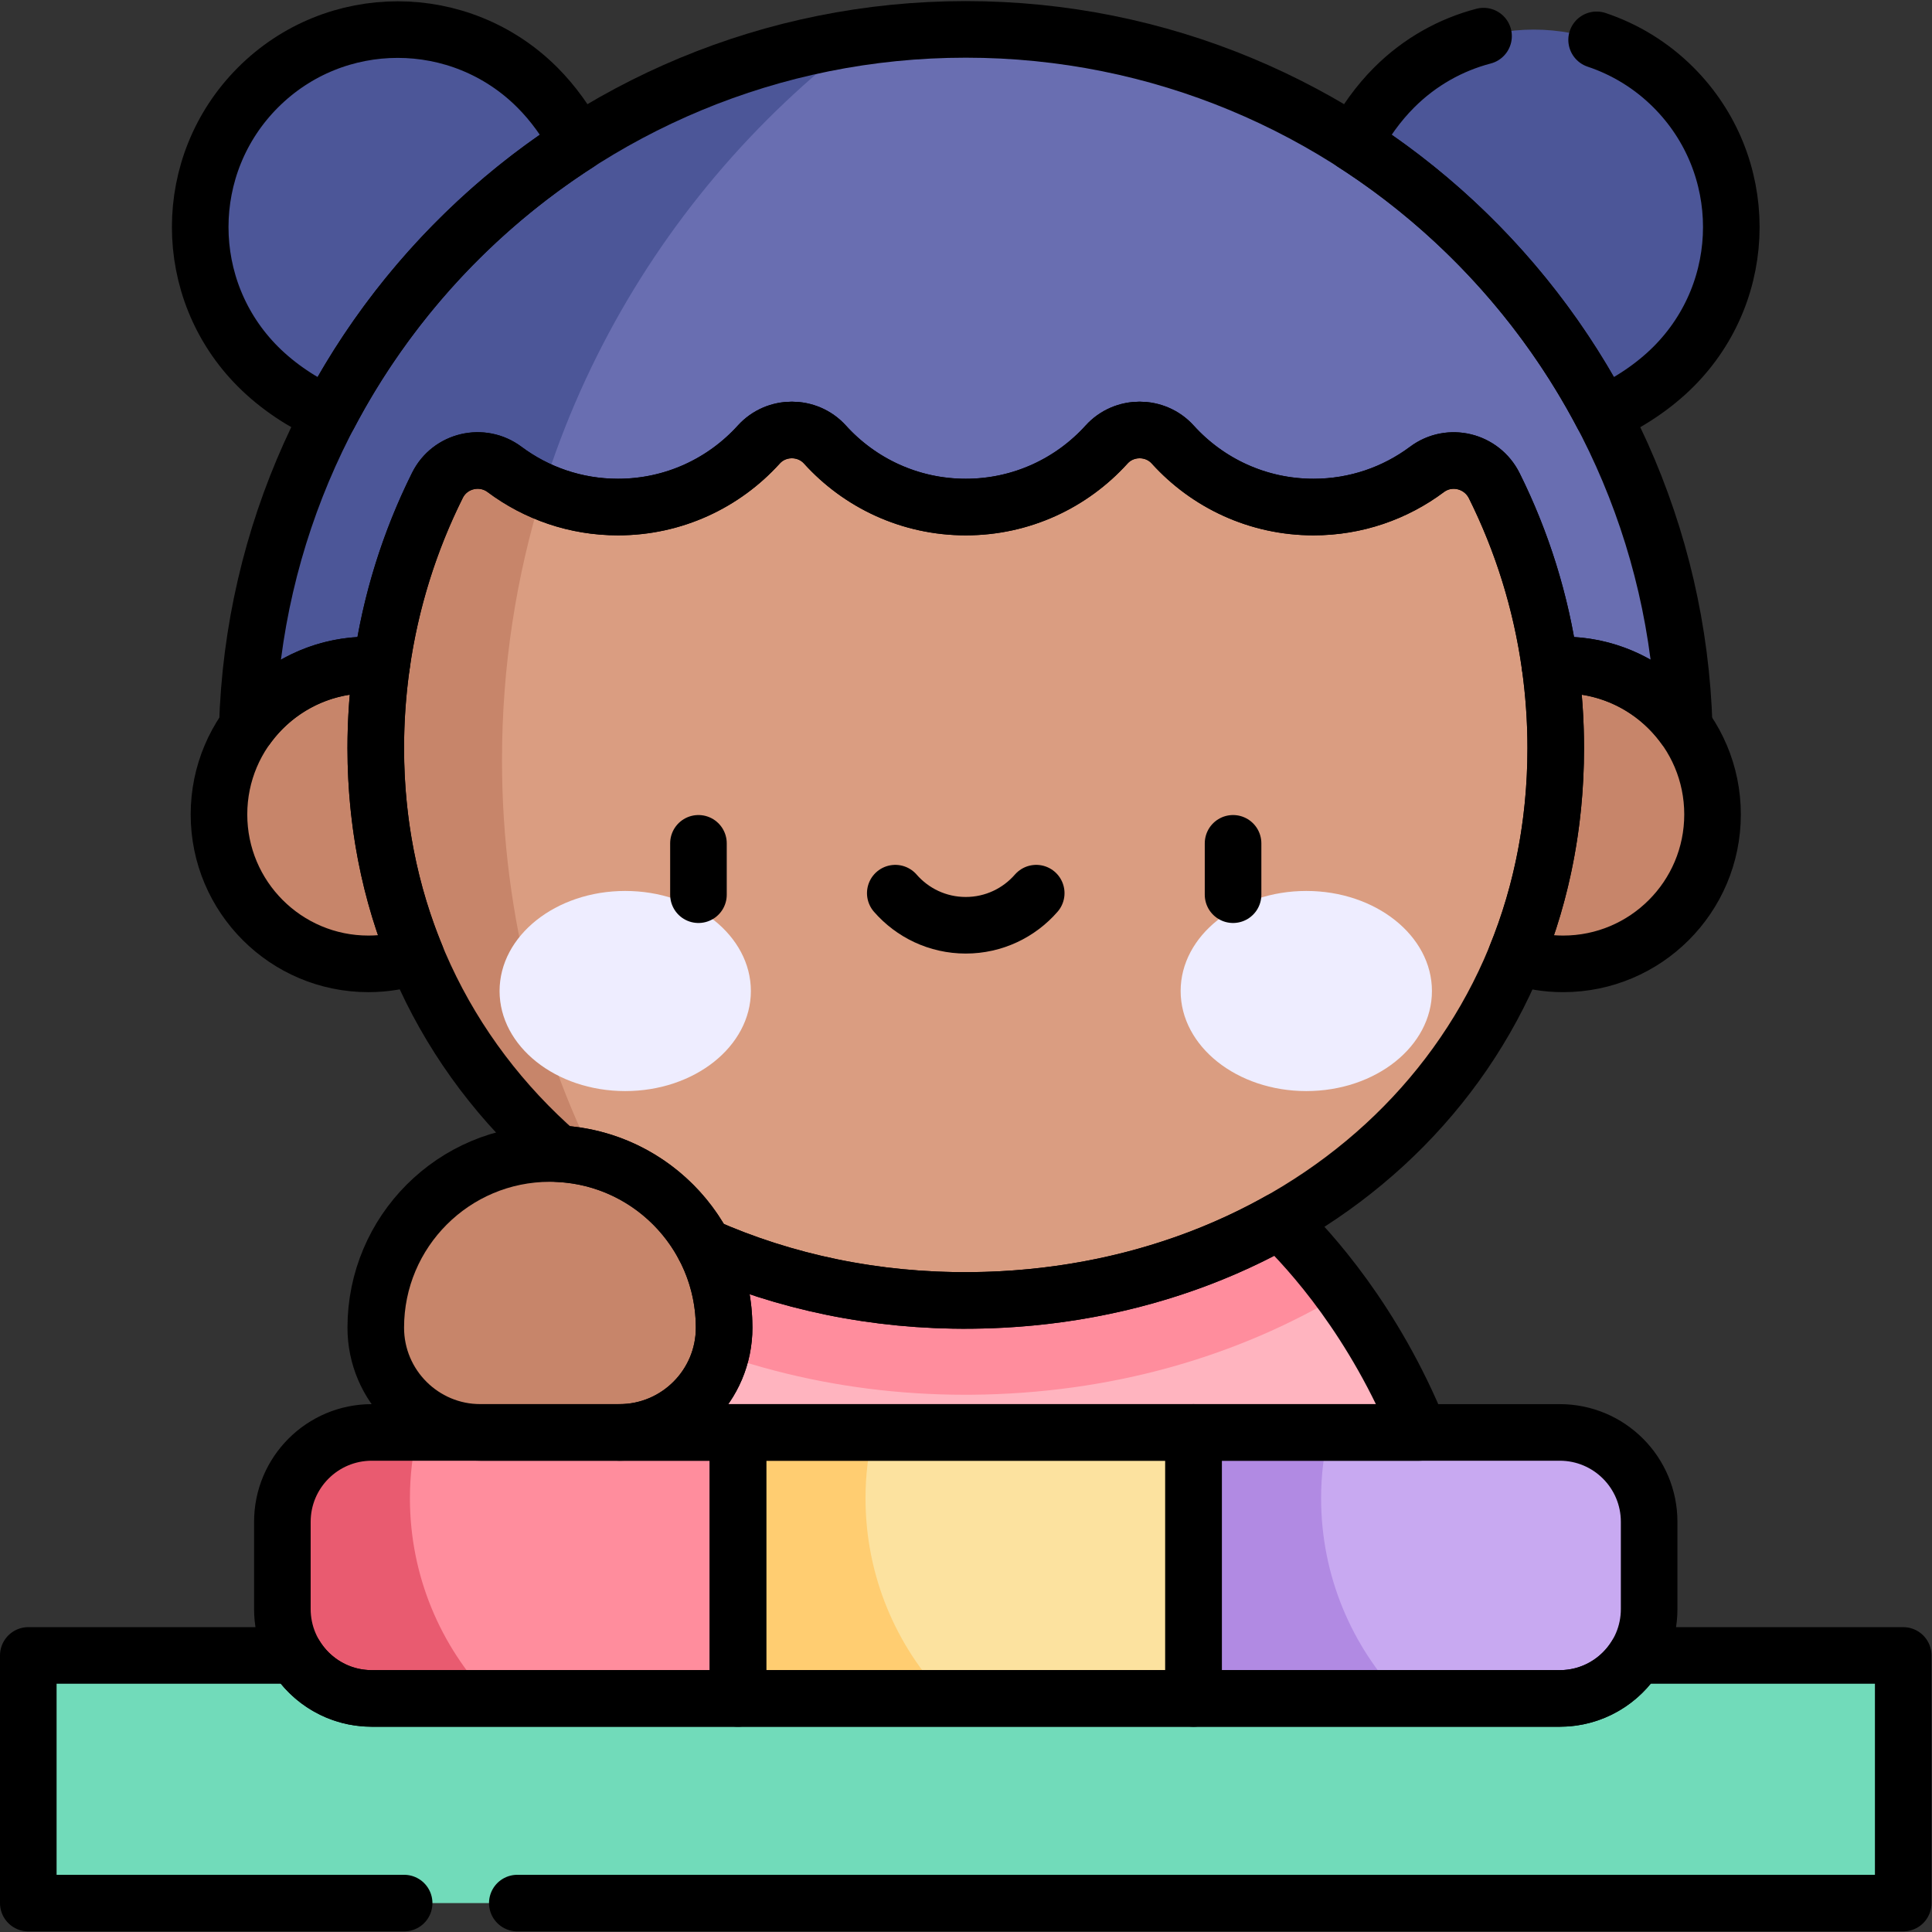 <?xml version="1.0" encoding="UTF-8" standalone="no"?>
<!-- Created with Inkscape (http://www.inkscape.org/) -->

<svg
   version="1.1"
   id="svg3003"
   xml:space="preserve"
   width="682.667"
   height="682.667"
   viewBox="0 0 682.667 682.667"
   xmlns="http://www.w3.org/2000/svg"
   xmlns:svg="http://www.w3.org/2000/svg"><rect x="0" y="0" width="682.667" height="682.667" fill="#333333" stroke="none"/><defs
     id="defs3007"><clipPath
       clipPathUnits="userSpaceOnUse"
       id="clipPath3017"><path
         d="M 0,512 H 512 V 0 H 0 Z"
         id="path3015" /></clipPath></defs><g
     id="g3009"
     transform="matrix(1.333,0,0,-1.333,0,682.667)"><g
       id="g3011"><g
         id="g3013"
         clip-path="url(#clipPath3017)"><g
           id="g3019"
           transform="translate(122.282,61.913)"><path
             d="m 0,0 c 0,87.43 55.518,121.023 55.518,121.023 l 156.4,10 c 0,0 55.518,-43.593 55.518,-131.023 z"
             style="fill:#ffb4bf;fill-opacity:1;fill-rule:nonzero;stroke:none"
             id="path3021" /></g><g
           id="g3023"
           transform="translate(369.573,488.952)"><path
             d="m 0,0 c 20.441,20.441 53.583,20.441 74.024,0 20.441,-20.441 20.441,-53.583 0,-74.024 C 53.583,-94.465 13.543,-101.363 -6.897,-80.922 -27.339,-60.48 -20.441,-20.441 0,0"
             style="fill:#4c5698;fill-opacity:1;fill-rule:nonzero;stroke:none"
             id="path3025" /></g><g
           id="g3027"
           transform="translate(65.466,313.802)"><path
             d="M 0,0 C 0,105.061 85.474,190.534 190.534,190.534 295.595,190.534 381.068,105.061 381.068,0 Z"
             style="fill:#696eb1;fill-opacity:1;fill-rule:nonzero;stroke:none"
             id="path3029" /></g><g
           id="g3031"
           transform="translate(153.207,474.152)"><path
             d="m 0,0 c -2.941,5.534 -6.567,10.587 -10.78,14.8 -20.442,20.441 -53.583,20.441 -74.025,0 -20.44,-20.441 -20.44,-53.583 0,-74.024 5.217,-5.216 11.714,-9.544 18.831,-12.767 -13.892,-26.426 -21.767,-56.488 -21.767,-88.359 h 67.642 C -19.107,-83.329 18.128,-15.053 75.348,28.2 47.92,24.225 22.365,14.385 0,0"
             style="fill:#4c5698;fill-opacity:1;fill-rule:nonzero;stroke:none"
             id="path3033" /></g><g
           id="g3035"
           transform="translate(374.732,296.243)"><path
             d="m 0,0 c 0,-21.876 17.734,-39.611 39.611,-39.611 21.876,0 39.611,17.735 39.611,39.611 0,21.877 -17.735,39.611 -39.611,39.611 C 17.734,39.611 0,21.877 0,0"
             style="fill:#c7856a;fill-opacity:1;fill-rule:nonzero;stroke:none"
             id="path3037" /></g><g
           id="g3039"
           transform="translate(334.2,192.936)"><path
             d="m 0,0 -156.4,-10 c 0,0 -7.997,-4.844 -17.92,-15.626 28.289,-16.216 61.285,-24.9 95.929,-24.901 h 0.022 c 0.591,0 1.179,0.003 1.771,0.007 36.788,0.32 70.329,10.018 98.216,26.796 C 10.062,-7.906 0,0 0,0"
             style="fill:#ff8d9d;fill-opacity:1;fill-rule:nonzero;stroke:none"
             id="path3041" /></g><g
           id="g3043"
           transform="translate(396.101,383.367)"><path
             d="m 0,0 c -3.325,6.683 -11.869,8.792 -17.851,4.326 -8.386,-6.263 -18.789,-9.972 -30.063,-9.972 -14.805,0 -28.112,6.394 -37.321,16.568 -4.661,5.15 -12.884,5.15 -17.544,0 -9.209,-10.174 -22.516,-16.568 -37.322,-16.568 -14.805,0 -28.112,6.394 -37.321,16.568 -4.66,5.15 -12.884,5.15 -17.544,0 -9.209,-10.174 -22.515,-16.568 -37.321,-16.568 -11.274,0 -21.677,3.709 -30.064,9.972 -5.936,4.432 -14.483,2.426 -17.79,-4.204 -10.463,-20.983 -16.352,-44.645 -16.352,-69.685 0,-86.31 71.472,-147.137 157.778,-146.388 85.736,0.744 155.007,60.475 155.007,146.386 C 16.292,-44.573 10.426,-20.953 0,0"
             style="fill:#da9d81;fill-opacity:1;fill-rule:nonzero;stroke:none"
             id="path3045" /></g><g
           id="g3047"
           transform="translate(162.711,195.003)"><path
             d="m 0,0 c -18.887,34.307 -29.643,73.72 -29.643,115.65 0,24.794 3.76,48.709 10.736,71.21 -3.587,1.557 -6.958,3.518 -10.054,5.829 -5.936,4.433 -14.483,2.427 -17.79,-4.204 -7.358,-14.757 -12.443,-30.844 -14.819,-47.799 -1.133,0.103 -2.29,0.165 -3.484,0.165 -21.877,0 -39.611,-17.734 -39.611,-39.611 0,-21.877 17.734,-39.611 39.611,-39.611 4.649,0 8.834,0.808 12.552,2.279 C -41.739,37.636 -23.357,15.762 0,0"
             style="fill:#c7856a;fill-opacity:1;fill-rule:nonzero;stroke:none"
             id="path3049" /></g><g
           id="g3051"
           transform="translate(199.039,249.434)"><path
             d="m 0,0 c 0,-14.649 -14.911,-26.524 -33.307,-26.524 -18.394,0 -33.306,11.875 -33.306,26.524 0,14.648 14.912,26.524 33.306,26.524 C -14.911,26.524 0,14.648 0,0"
             style="fill:#eeedff;fill-opacity:1;fill-rule:nonzero;stroke:none"
             id="path3053" /></g><g
           id="g3055"
           transform="translate(312.961,249.434)"><path
             d="m 0,0 c 0,-14.649 14.912,-26.524 33.307,-26.524 18.394,0 33.306,11.875 33.306,26.524 0,14.648 -14.912,26.524 -33.306,26.524 C 14.912,26.524 0,14.648 0,0"
             style="fill:#eeedff;fill-opacity:1;fill-rule:nonzero;stroke:none"
             id="path3057" /></g><path
           d="M 504.5,7.664 H 7.5 V 73.31 h 497 z"
           style="fill:#71dbba;fill-opacity:1;fill-rule:nonzero;stroke:none"
           id="path3059" /><g
           id="g3061"
           transform="translate(145.778,206.36)"><path
             d="m 0,0 v 0 c -25.499,0 -46.171,-20.671 -46.171,-46.17 0,-15.334 12.431,-27.766 27.766,-27.766 h 36.81 c 15.334,0 27.766,12.432 27.766,27.766 C 46.171,-20.671 25.499,0 0,0"
             style="fill:#c7856a;fill-opacity:1;fill-rule:nonzero;stroke:none"
             id="path3063" /></g><g
           id="g3065"
           transform="translate(316.383,61.913)"><path
             d="m 0,0 h -120.766 l -18.447,35.256 18.447,35.255 H 0 L 18.323,35.256 Z"
             style="fill:#fce29f;fill-opacity:1;fill-rule:nonzero;stroke:none"
             id="path3067" /></g><g
           id="g3069"
           transform="translate(98.542,132.424)"><path
             d="M 0,0 C -13.084,0 -23.691,-10.607 -23.691,-23.691 V -46.82 c 0,-13.084 10.607,-23.691 23.691,-23.691 H 97.075 V 0 Z"
             style="fill:#ff8d9d;fill-opacity:1;fill-rule:nonzero;stroke:none"
             id="path3071" /></g><g
           id="g3073"
           transform="translate(413.458,132.424)"><path
             d="M 0,0 H -97.075 V -70.511 H 0 c 13.084,0 23.691,10.607 23.691,23.691 v 23.129 C 23.691,-10.607 13.084,0 0,0"
             style="fill:#c8a9f1;fill-opacity:1;fill-rule:nonzero;stroke:none"
             id="path3075" /></g><g
           id="g3077"
           transform="translate(108.661,114.98)"><path
             d="m 0,0 c 0,6.003 0.712,11.837 2.015,17.444 h -12.134 c -13.084,0 -23.692,-10.607 -23.692,-23.691 v -23.129 c 0,-13.084 10.608,-23.691 23.692,-23.691 H 21.324 C 8.125,-39.279 0,-20.594 0,0"
             style="fill:#e95b70;fill-opacity:1;fill-rule:nonzero;stroke:none"
             id="path3079" /></g><g
           id="g3081"
           transform="translate(250.751,61.913)"><path
             d="m 0,0 c -13.199,13.788 -21.323,32.473 -21.323,53.067 0,6.003 0.711,11.837 2.014,17.444 H -31.443 -55.134 V 0 Z"
             style="fill:#ffcd71;fill-opacity:1;fill-rule:nonzero;stroke:none"
             id="path3083" /></g><g
           id="g3085"
           transform="translate(371.518,61.913)"><path
             d="m 0,0 c -13.199,13.788 -21.324,32.473 -21.324,53.067 0,6.003 0.712,11.837 2.014,17.444 h -12.133 -23.692 l 0,-70.511 z"
             style="fill:#b18ae3;fill-opacity:1;fill-rule:nonzero;stroke:none"
             id="path3087" /></g><g
           id="g3089"
           transform="translate(185.144,288.582)"><path
             d="M 0,0 V -13.616"
             style="fill:none;stroke:#000000;stroke-width:15;stroke-linecap:round;stroke-linejoin:round;stroke-miterlimit:10;stroke-dasharray:none;stroke-opacity:1"
             id="path3091" /></g><g
           id="g3093"
           transform="translate(326.856,288.582)"><path
             d="M 0,0 V -13.616"
             style="fill:none;stroke:#000000;stroke-width:15;stroke-linecap:round;stroke-linejoin:round;stroke-miterlimit:10;stroke-dasharray:none;stroke-opacity:1"
             id="path3095" /></g><g
           id="g3097"
           transform="translate(237.319,275.372)"><path
             d="m 0,0 c 4.542,-5.212 11.224,-8.51 18.681,-8.51 7.457,0 14.138,3.298 18.68,8.51"
             style="fill:none;stroke:#000000;stroke-width:15;stroke-linecap:round;stroke-linejoin:round;stroke-miterlimit:10;stroke-dasharray:none;stroke-opacity:1"
             id="path3099" /></g><g
           id="g3101"
           transform="translate(98.542,132.424)"><path
             d="M 0,0 C -13.084,0 -23.691,-10.607 -23.691,-23.691 V -46.82 c 0,-13.084 10.607,-23.691 23.691,-23.691 H 97.075 V 0 Z"
             style="fill:none;stroke:#000000;stroke-width:15;stroke-linecap:round;stroke-linejoin:round;stroke-miterlimit:10;stroke-dasharray:none;stroke-opacity:1"
             id="path3103" /></g><g
           id="g3105"
           transform="translate(413.458,132.424)"><path
             d="M 0,0 H -97.075 V -70.511 H 0 c 13.084,0 23.691,10.607 23.691,23.691 v 23.129 C 23.691,-10.607 13.084,0 0,0 Z"
             style="fill:none;stroke:#000000;stroke-width:15;stroke-linecap:round;stroke-linejoin:round;stroke-miterlimit:10;stroke-dasharray:none;stroke-opacity:1"
             id="path3107" /></g><path
           d="M 316.383,61.913 H 195.617 v 70.511 h 120.766 z"
           style="fill:none;stroke:#000000;stroke-width:15;stroke-linecap:round;stroke-linejoin:round;stroke-miterlimit:10;stroke-dasharray:none;stroke-opacity:1"
           id="path3109" /><g
           id="g3111"
           transform="translate(87.24,402.158)"><path
             d="m 0,0 c 15.41,29.318 38.234,54.149 65.967,71.992 -2.942,5.535 -6.568,10.589 -10.78,14.802 -20.441,20.441 -53.583,20.441 -74.025,0 -20.441,-20.441 -20.441,-53.583 0,-74.024 C -13.619,7.552 -7.121,3.224 0,0 Z"
             style="fill:none;stroke:#000000;stroke-width:15;stroke-linecap:round;stroke-linejoin:round;stroke-miterlimit:10;stroke-dasharray:none;stroke-opacity:1"
             id="path3113" /></g><g
           id="g3115"
           transform="translate(393.254,502.551)"><path
             d="m 0,0 c -8.675,-2.275 -16.882,-6.8 -23.681,-13.599 -4.213,-4.213 -7.839,-9.266 -10.78,-14.801 27.732,-17.843 50.557,-42.674 65.967,-71.993 7.121,3.224 13.619,7.552 18.838,12.77 20.441,20.441 20.441,53.583 0,74.024 -5.928,5.928 -12.928,10.125 -20.372,12.615"
             style="fill:none;stroke:#000000;stroke-width:15;stroke-linecap:round;stroke-linejoin:round;stroke-miterlimit:10;stroke-dasharray:none;stroke-opacity:1"
             id="path3117" /></g><g
           id="g3119"
           transform="translate(97.656,335.854)"><path
             d="m 0,0 c 1.176,0 2.336,-0.062 3.484,-0.162 2.377,16.954 7.461,33.04 14.821,47.796 3.306,6.631 11.852,8.637 17.789,4.204 8.386,-6.263 18.789,-9.972 30.063,-9.972 14.806,0 28.113,6.394 37.322,16.57 4.66,5.149 12.882,5.149 17.543,0 9.209,-10.176 22.517,-16.57 37.322,-16.57 14.804,0 28.112,6.394 37.321,16.57 4.661,5.149 12.884,5.149 17.544,0 9.209,-10.176 22.516,-16.57 37.322,-16.57 11.274,0 21.676,3.71 30.063,9.973 5.981,4.466 14.525,2.356 17.849,-4.326 7.327,-14.723 12.39,-30.767 14.76,-47.675 1.149,0.1 2.309,0.162 3.484,0.162 13.211,0 24.905,-6.475 32.101,-16.416 C 345.796,86.048 261.52,168.482 158.344,168.482 55.168,168.482 -29.108,86.047 -32.101,-16.417 -24.904,-6.475 -13.211,0 0,0 Z"
             style="fill:none;stroke:#000000;stroke-width:15;stroke-linecap:round;stroke-linejoin:round;stroke-miterlimit:10;stroke-dasharray:none;stroke-opacity:1"
             id="path3121" /></g><g
           id="g3123"
           transform="translate(99.607,313.804)"><path
             d="m 0,0 c 0,7.43 0.531,14.735 1.533,21.889 -1.148,0.1 -2.308,0.162 -3.484,0.162 -21.876,0 -39.611,-17.735 -39.611,-39.612 0,-21.877 17.735,-39.611 39.611,-39.611 4.418,0 8.661,0.734 12.629,2.068 C 3.795,-38.378 0,-19.866 0,0 Z"
             style="fill:none;stroke:#000000;stroke-width:15;stroke-linecap:round;stroke-linejoin:round;stroke-miterlimit:10;stroke-dasharray:none;stroke-opacity:1"
             id="path3125" /></g><g
           id="g3127"
           transform="translate(414.344,335.854)"><path
             d="m 0,0 c -1.176,0 -2.336,-0.062 -3.484,-0.162 1.002,-7.153 1.533,-14.46 1.533,-21.891 0,-19.929 -3.735,-38.448 -10.531,-55.151 3.925,-1.303 8.119,-2.019 12.482,-2.019 21.877,0 39.611,17.735 39.611,39.612 C 39.611,-17.734 21.877,0 0,0 Z"
             style="fill:none;stroke:#000000;stroke-width:15;stroke-linecap:round;stroke-linejoin:round;stroke-miterlimit:10;stroke-dasharray:none;stroke-opacity:1"
             id="path3129" /></g><g
           id="g3131"
           transform="translate(339.144,188.509)"><path
             d="m 0,0 c -23.723,-13.326 -51.728,-20.832 -81.759,-21.093 -25.363,-0.22 -49.442,4.884 -70.805,14.383 3.421,-6.448 5.369,-13.8 5.369,-21.609 0,-15.334 -12.432,-27.765 -27.766,-27.765 h 31.434 120.765 59.897 C 25.148,-26.639 8.262,-7.952 0,0 Z"
             style="fill:none;stroke:#000000;stroke-width:15;stroke-linecap:round;stroke-linejoin:round;stroke-miterlimit:10;stroke-dasharray:none;stroke-opacity:1"
             id="path3133" /></g><g
           id="g3135"
           transform="translate(396.1,383.367)"><path
             d="m 0,0 c -3.324,6.683 -11.868,8.792 -17.85,4.326 -8.386,-6.263 -18.789,-9.972 -30.062,-9.972 -14.807,0 -28.113,6.393 -37.322,16.569 -4.661,5.149 -12.883,5.149 -17.544,0 -9.209,-10.176 -22.517,-16.569 -37.322,-16.569 -14.804,0 -28.112,6.393 -37.321,16.569 -4.661,5.149 -12.884,5.149 -17.544,0 -9.209,-10.176 -22.515,-16.569 -37.321,-16.569 -11.275,0 -21.677,3.709 -30.064,9.971 -5.936,4.434 -14.482,2.427 -17.789,-4.204 -10.465,-20.982 -16.353,-44.644 -16.353,-69.684 0,-44.089 18.656,-81.522 48.406,-107.5 16.742,-0.799 31.143,-10.517 38.566,-24.505 21.364,-9.499 45.443,-14.604 70.806,-14.383 85.735,0.744 155.007,60.475 155.007,146.386 C 16.293,-44.573 10.427,-20.953 0,0 Z"
             style="fill:none;stroke:#000000;stroke-width:15;stroke-linecap:round;stroke-linejoin:round;stroke-miterlimit:10;stroke-dasharray:none;stroke-opacity:1"
             id="path3137" /></g><g
           id="g3139"
           transform="translate(145.778,206.36)"><path
             d="m 0,0 v 0 c -25.499,0 -46.171,-20.672 -46.171,-46.171 0,-15.334 12.432,-27.765 27.766,-27.765 h 36.81 c 15.334,0 27.766,12.431 27.766,27.765 C 46.171,-20.672 25.499,0 0,0 Z"
             style="fill:none;stroke:#000000;stroke-width:15;stroke-linecap:round;stroke-linejoin:round;stroke-miterlimit:10;stroke-dasharray:none;stroke-opacity:1"
             id="path3141" /></g><g
           id="g3143"
           transform="translate(137.127,7.663)"><path
             d="M 0,0 H 367.373 V 65.646 H 296.586 C 292.43,58.813 284.914,54.25 276.331,54.25 H -38.585 c -8.583,0 -16.099,4.563 -20.255,11.396 h -70.787 V 0 H -30"
             style="fill:none;stroke:#000000;stroke-width:15;stroke-linecap:round;stroke-linejoin:round;stroke-miterlimit:10;stroke-dasharray:none;stroke-opacity:1"
             id="path3145" /></g></g></g></g></svg>

